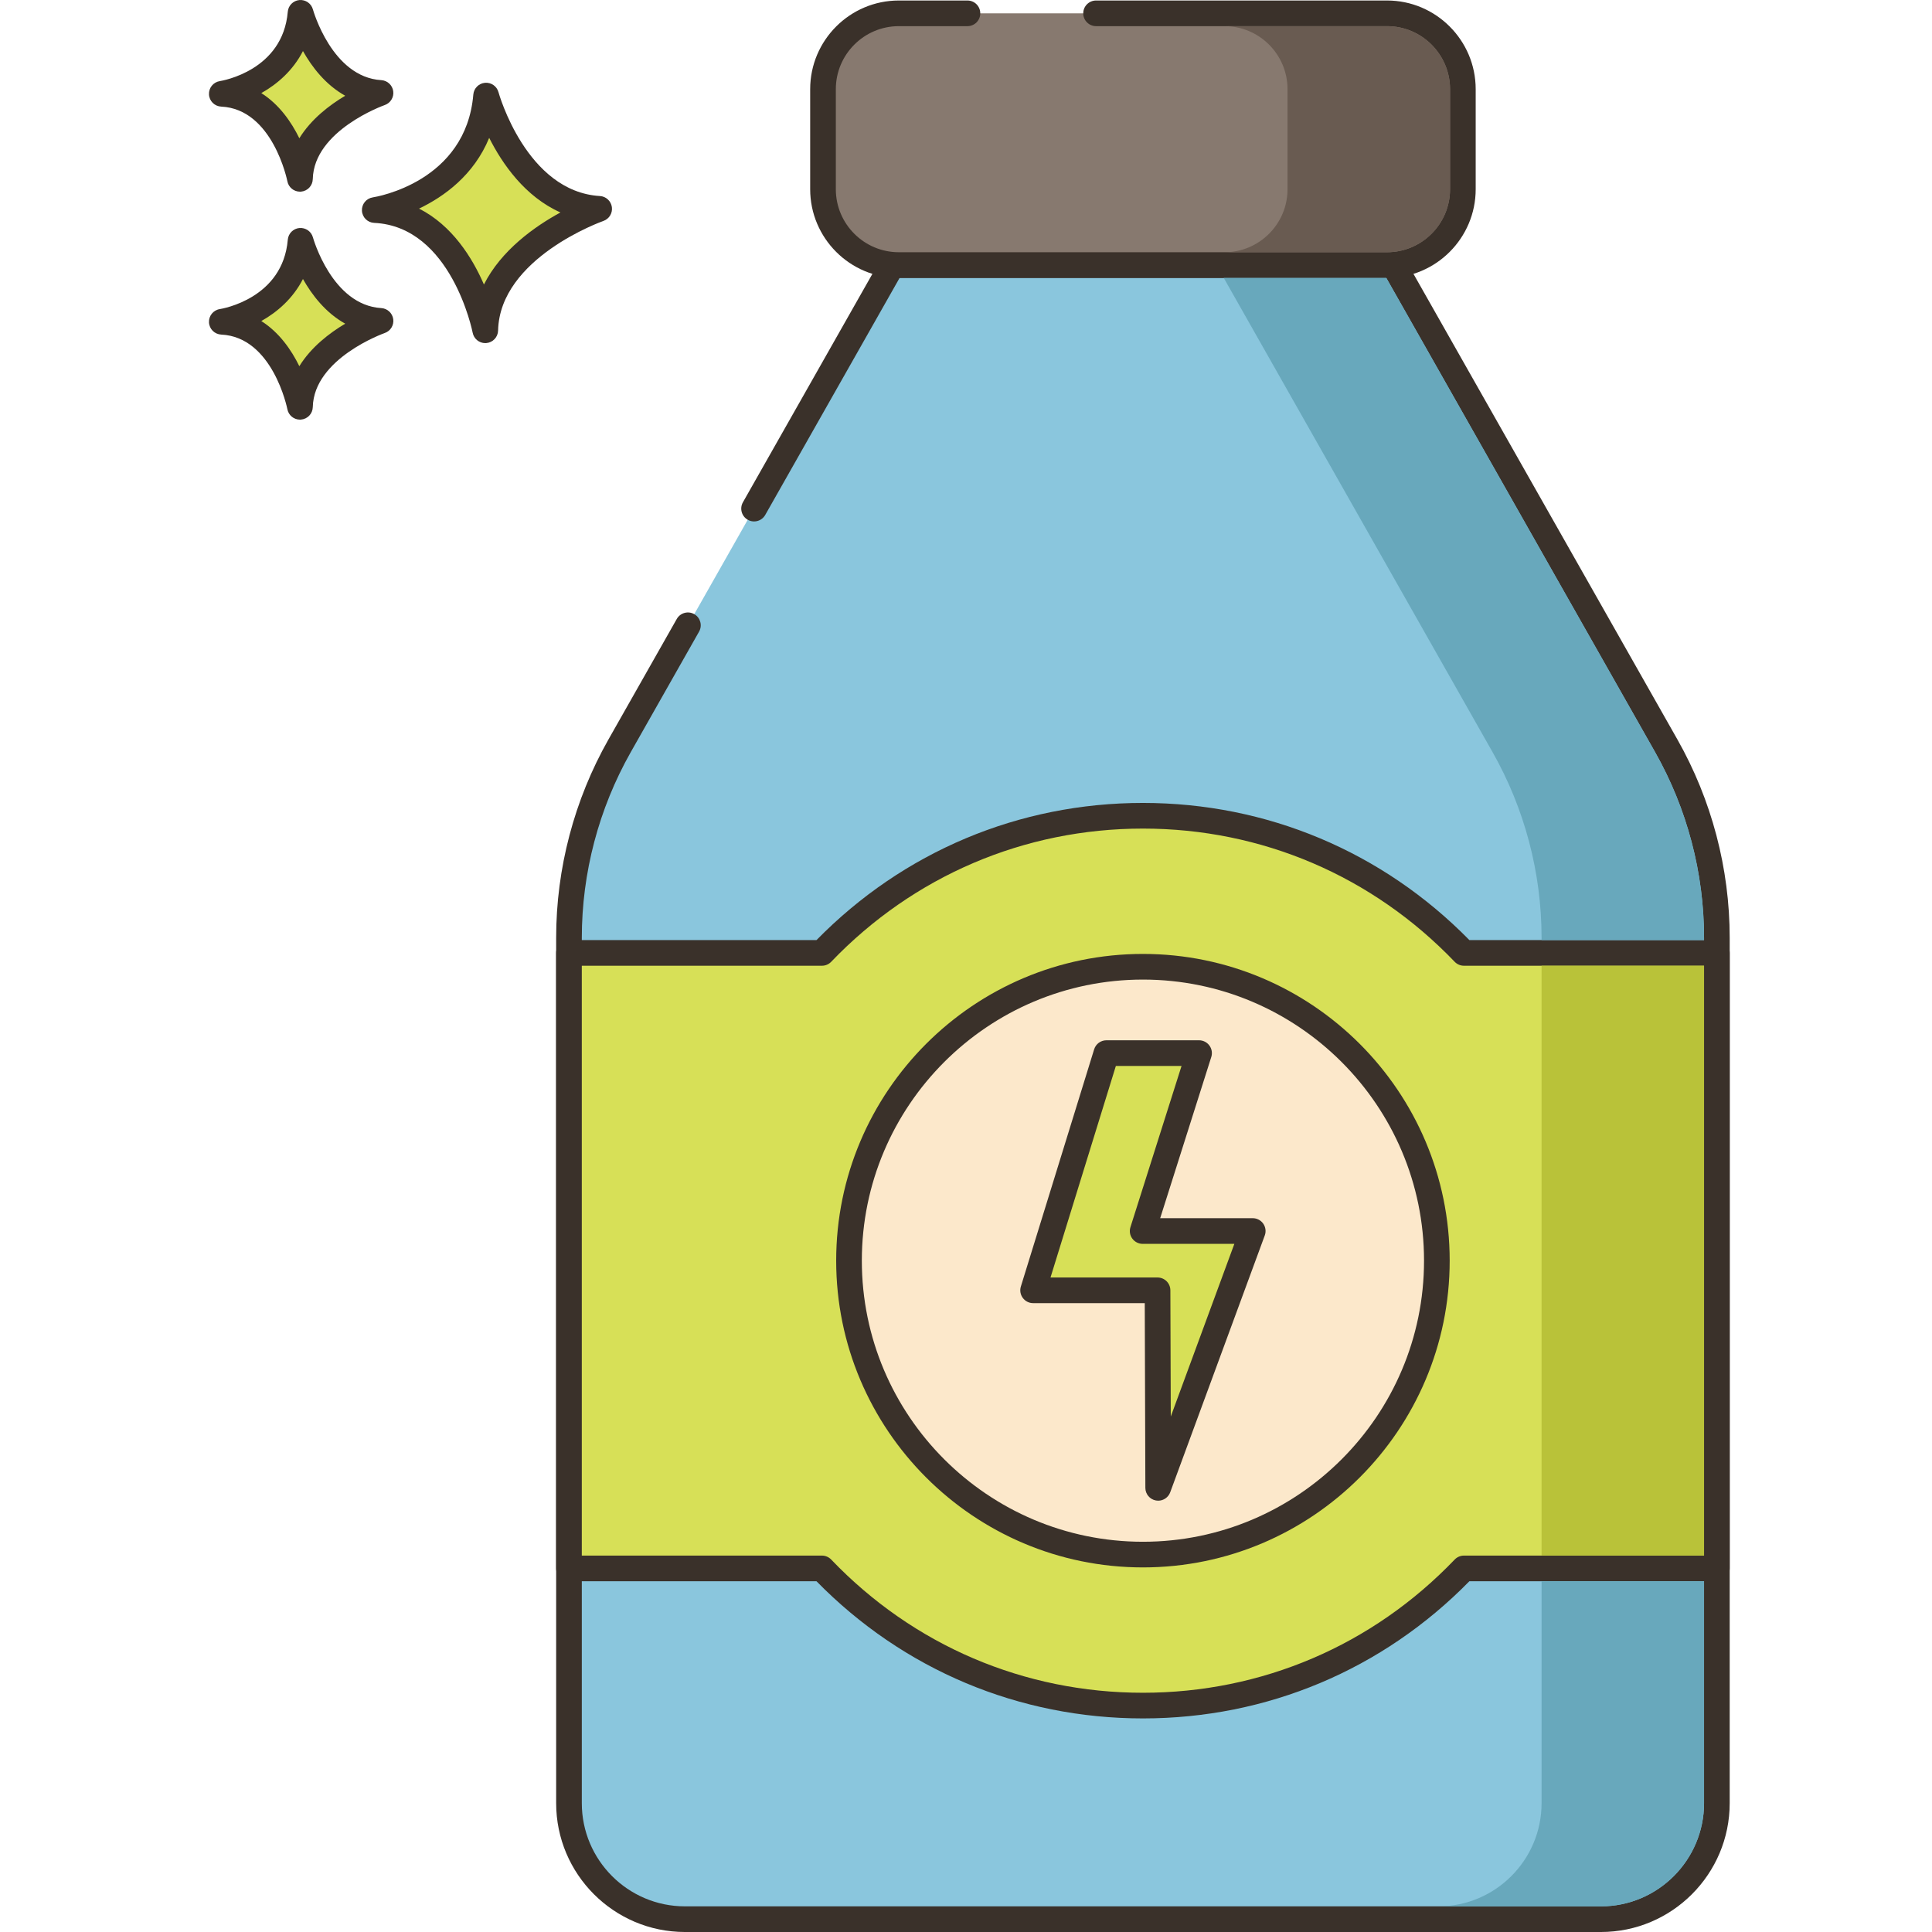 <svg height="451pt" viewBox="-48 0 451 451.874" width="451pt" xmlns="http://www.w3.org/2000/svg"><path d="m65.258 22.355c-1.945 23.125-26.047 26.777-26.047 26.777 20.691.973 25.848 28.117 25.848 28.117.441-19.352 26.645-28.402 26.645-28.402-19.629-1.176-26.445-26.492-26.445-26.492zm0 0" fill="#d7e057"/><path d="m91.883 45.852c-17.211-1.027-23.664-24.047-23.727-24.281-.383-1.402-1.699-2.332-3.168-2.203-1.449.133-2.594 1.285-2.719 2.734-1.719 20.43-22.625 23.926-23.508 24.062-1.523.234-2.625 1.582-2.543 3.121.078 1.543 1.312 2.77 2.855 2.844 18.055.848 22.996 25.438 23.043 25.688.273 1.422 1.52 2.434 2.945 2.434.082 0 .168-.004.25-.012 1.527-.129 2.715-1.387 2.75-2.918.391-17.02 24.383-25.555 24.625-25.641 1.352-.469 2.184-1.828 1.988-3.242-.199-1.418-1.367-2.5-2.793-2.586zm-27.133 20.691c-2.715-6.262-7.418-13.812-15.176-17.754 5.863-2.805 12.82-7.824 16.406-16.543 3.102 6.141 8.398 13.758 16.668 17.445-6.016 3.277-13.844 8.809-17.898 16.852zm0 0" fill="#3a312a"/><path d="m21.863 56.316c-1.379 16.355-18.426 18.938-18.426 18.938 14.637.691 18.285 19.887 18.285 19.887.312-13.688 18.844-20.09 18.844-20.09-13.883-.828-18.703-18.734-18.703-18.734zm0 0" fill="#d7e057"/><path d="m40.742 72.059c-11.531-.688-15.941-16.371-15.984-16.527-.379-1.406-1.719-2.32-3.164-2.203-1.449.129-2.598 1.285-2.719 2.734-1.16 13.738-15.297 16.133-15.887 16.227-1.523.23-2.625 1.582-2.547 3.121.082 1.543 1.316 2.77 2.859 2.844 12.07.566 15.445 17.289 15.477 17.453.27 1.426 1.52 2.441 2.945 2.441.082 0 .164-.008.25-.012 1.527-.125 2.715-1.387 2.75-2.922.262-11.418 16.664-17.27 16.824-17.324 1.355-.469 2.188-1.824 1.992-3.242-.199-1.422-1.367-2.504-2.797-2.59zm-19.168 13.59c-1.848-3.773-4.68-7.895-8.895-10.559 3.715-2.082 7.395-5.258 9.742-9.832 2.117 3.746 5.309 7.906 9.883 10.445-3.699 2.203-7.977 5.48-10.73 9.945zm0 0" fill="#3a312a"/><path d="m21.863 3c-1.379 16.359-18.426 18.941-18.426 18.941 14.637.688 18.285 19.891 18.285 19.891.312-13.691 18.844-20.09 18.844-20.09-13.883-.832-18.703-18.742-18.703-18.742zm0 0" fill="#d7e057"/><path d="m40.742 18.746c-11.531-.695-15.941-16.371-15.988-16.531-.379-1.406-1.719-2.324-3.164-2.203-1.449.129-2.598 1.285-2.719 2.734-1.156 13.742-15.293 16.129-15.883 16.223-1.527.234-2.625 1.582-2.547 3.125.078 1.539 1.312 2.77 2.855 2.84 12.07.57 15.445 17.289 15.477 17.453.27 1.43 1.52 2.441 2.945 2.441.082 0 .164-.004.25-.008 1.527-.129 2.715-1.387 2.75-2.922.262-11.418 16.664-17.27 16.824-17.324 1.352-.469 2.188-1.824 1.992-3.242-.195-1.418-1.363-2.5-2.793-2.586zm-19.168 13.59c-1.848-3.773-4.68-7.895-8.895-10.562 3.715-2.082 7.395-5.258 9.742-9.832 2.117 3.75 5.309 7.91 9.883 10.449-3.699 2.199-7.977 5.48-10.73 9.945zm0 0" fill="#3a312a"/><path d="m341.281 174.438-63.738-112.441h-117.32l-32.293 56.957-15.469 27.301-15.98 28.184c-7.758 13.699-11.84 29.16-11.84 44.898v202.402c0 15 12.141 27.137 27.121 27.137h214.238c14.98 0 27.121-12.137 27.121-27.137v-202.402c0-15.738-4.078-31.199-11.84-44.898zm0 0" fill="#8ac6dd"/><path d="m343.891 172.957-63.738-112.438c-.531-.941-1.527-1.523-2.609-1.523h-117.32c-1.082 0-2.078.582-2.609 1.523l-32.289 56.957c-.82 1.441-.312 3.273 1.129 4.09 1.445.82 3.273.309 4.09-1.129l31.426-55.438h113.828l62.875 110.918c7.488 13.219 11.449 28.234 11.449 43.422v202.398c0 13.309-10.82 24.137-24.121 24.137h-214.238c-13.301 0-24.121-10.828-24.121-24.137v-202.398c0-15.184 3.961-30.199 11.449-43.422l15.977-28.188c.816-1.441.312-3.273-1.129-4.09s-3.273-.309-4.09 1.133l-15.977 28.184c-8 14.125-12.23 30.164-12.23 46.379v202.402c0 16.617 13.512 30.137 30.121 30.137h214.238c16.609 0 30.121-13.52 30.121-30.137v-202.402c0-16.219-4.227-32.258-12.23-46.379zm0 0" fill="#3a312a"/><path d="m275.973 3.117h-114.18c-9.797 0-17.738 7.941-17.738 17.742v23.398c0 9.797 7.941 17.742 17.738 17.742h114.18c9.797 0 17.738-7.945 17.738-17.742v-23.398c0-9.801-7.941-17.742-17.738-17.742zm0 0" fill="#87796f"/><path d="m275.973.117h-68.051c-1.656 0-3 1.344-3 3s1.344 3 3 3h68.051c8.125 0 14.738 6.613 14.738 14.742v23.398c0 8.125-6.613 14.738-14.738 14.738h-114.18c-8.129 0-14.738-6.613-14.738-14.738v-23.398c0-8.129 6.609-14.742 14.738-14.742h16.047c1.66 0 3-1.344 3-3s-1.34-3-3-3h-16.047c-11.438 0-20.738 9.305-20.738 20.742v23.398c0 11.434 9.301 20.738 20.738 20.738h114.18c11.434 0 20.738-9.305 20.738-20.738v-23.398c0-11.438-9.305-20.742-20.738-20.742zm0 0" fill="#3a312a"/><path d="m293.961 222.875c-18.941-19.758-45.559-32.078-75.078-32.078-29.52 0-56.141 12.32-75.082 32.078h-59.16v143.961h59.16c18.922 19.762 45.562 32.082 75.082 32.082 29.52 0 56.16-12.32 75.078-32.082h59.16v-143.961zm0 0" fill="#d7e057"/><path d="m353.121 219.875h-57.887c-20.309-20.695-47.371-32.078-76.352-32.078-28.98 0-56.047 11.383-76.348 32.078h-57.895c-1.656 0-3 1.344-3 3v143.961c0 1.656 1.344 3 3 3h57.891c20.285 20.699 47.348 32.082 76.352 32.082 29.008 0 56.066-11.383 76.352-32.082h57.887c1.656 0 3-1.344 3-3v-143.961c0-1.656-1.344-3-3-3zm-3 143.961h-56.156c-.82 0-1.602.336-2.168.926-19.238 20.09-45.133 31.156-72.914 31.156-27.785 0-53.676-11.066-72.914-31.156-.566-.59-1.348-.926-2.168-.926h-56.16v-137.961h56.16c.82 0 1.602-.332 2.168-.922 19.258-20.09 45.152-31.156 72.914-31.156 27.762 0 53.656 11.066 72.914 31.156.566.59 1.348.922 2.168.922h56.156zm0 0" fill="#3a312a"/><path d="m287.625 294.855c0 37.969-30.777 68.746-68.742 68.746-37.969 0-68.746-30.777-68.746-68.746 0-37.965 30.777-68.742 68.746-68.742 37.965 0 68.742 30.777 68.742 68.742zm0 0" fill="#fce8cb"/><path d="m218.883 223.113c-39.559 0-71.746 32.184-71.746 71.742 0 39.562 32.184 71.746 71.746 71.746 39.559 0 71.746-32.184 71.746-71.746 0-39.559-32.188-71.742-71.746-71.742zm0 137.488c-36.25 0-65.746-29.492-65.746-65.746 0-36.25 29.496-65.742 65.746-65.742 36.254 0 65.746 29.492 65.746 65.742 0 36.254-29.492 65.746-65.746 65.746zm0 0" fill="#3a312a"/><path d="m312.121 369.836v51.902c0 13.316-10.82 24.137-24.121 24.137h38c13.301 0 24.121-10.82 24.121-24.137v-51.902zm0 0" fill="#68a8bc"/><path d="m338.68 175.918-62.879-110.922h-38.02l62.879 110.922c7.5 13.219 11.461 28.238 11.461 43.418v.539h38v-.539c0-15.18-3.961-30.199-11.441-43.418zm0 0" fill="#68a8bc"/><path d="m275.961 6.117h-38c8.141 0 14.742 6.621 14.742 14.738v23.402c0 8.117-6.602 14.738-14.742 14.738h38c8.141 0 14.762-6.621 14.762-14.738v-23.402c0-8.117-6.621-14.738-14.762-14.738zm0 0" fill="#695b51"/><path d="m312.121 225.875h38v137.961h-38zm0 0" fill="#b9c239"/><path d="m218.82 287.922 13.188-41.605h-21.672l-17.137 55.477h29.098l.152 46.203 22.117-60.074zm0 0" fill="#d7e057"/><path d="m247.027 286.207c-.559-.805-1.48-1.285-2.461-1.285h-21.648l11.953-37.703c.289-.914.129-1.906-.441-2.68-.562-.77-1.461-1.227-2.418-1.227h-21.672c-1.316 0-2.477.859-2.867 2.117l-17.141 55.477c-.281.91-.113 1.898.457 2.668.562.766 1.457 1.215 2.414 1.215h26.109l.141 43.215c.004 1.453 1.047 2.691 2.477 2.945.176.031.352.047.523.047 1.238 0 2.375-.77 2.812-1.965l22.117-60.074c.34-.918.203-1.945-.355-2.75zm-21.633 45.109-.094-29.535c-.008-1.652-1.348-2.988-3-2.988h-25.035l15.285-49.477h15.363l-11.953 37.703c-.293.91-.129 1.906.438 2.676.566.773 1.465 1.23 2.422 1.23h21.445zm0 0" fill="#3a312a"/></svg>